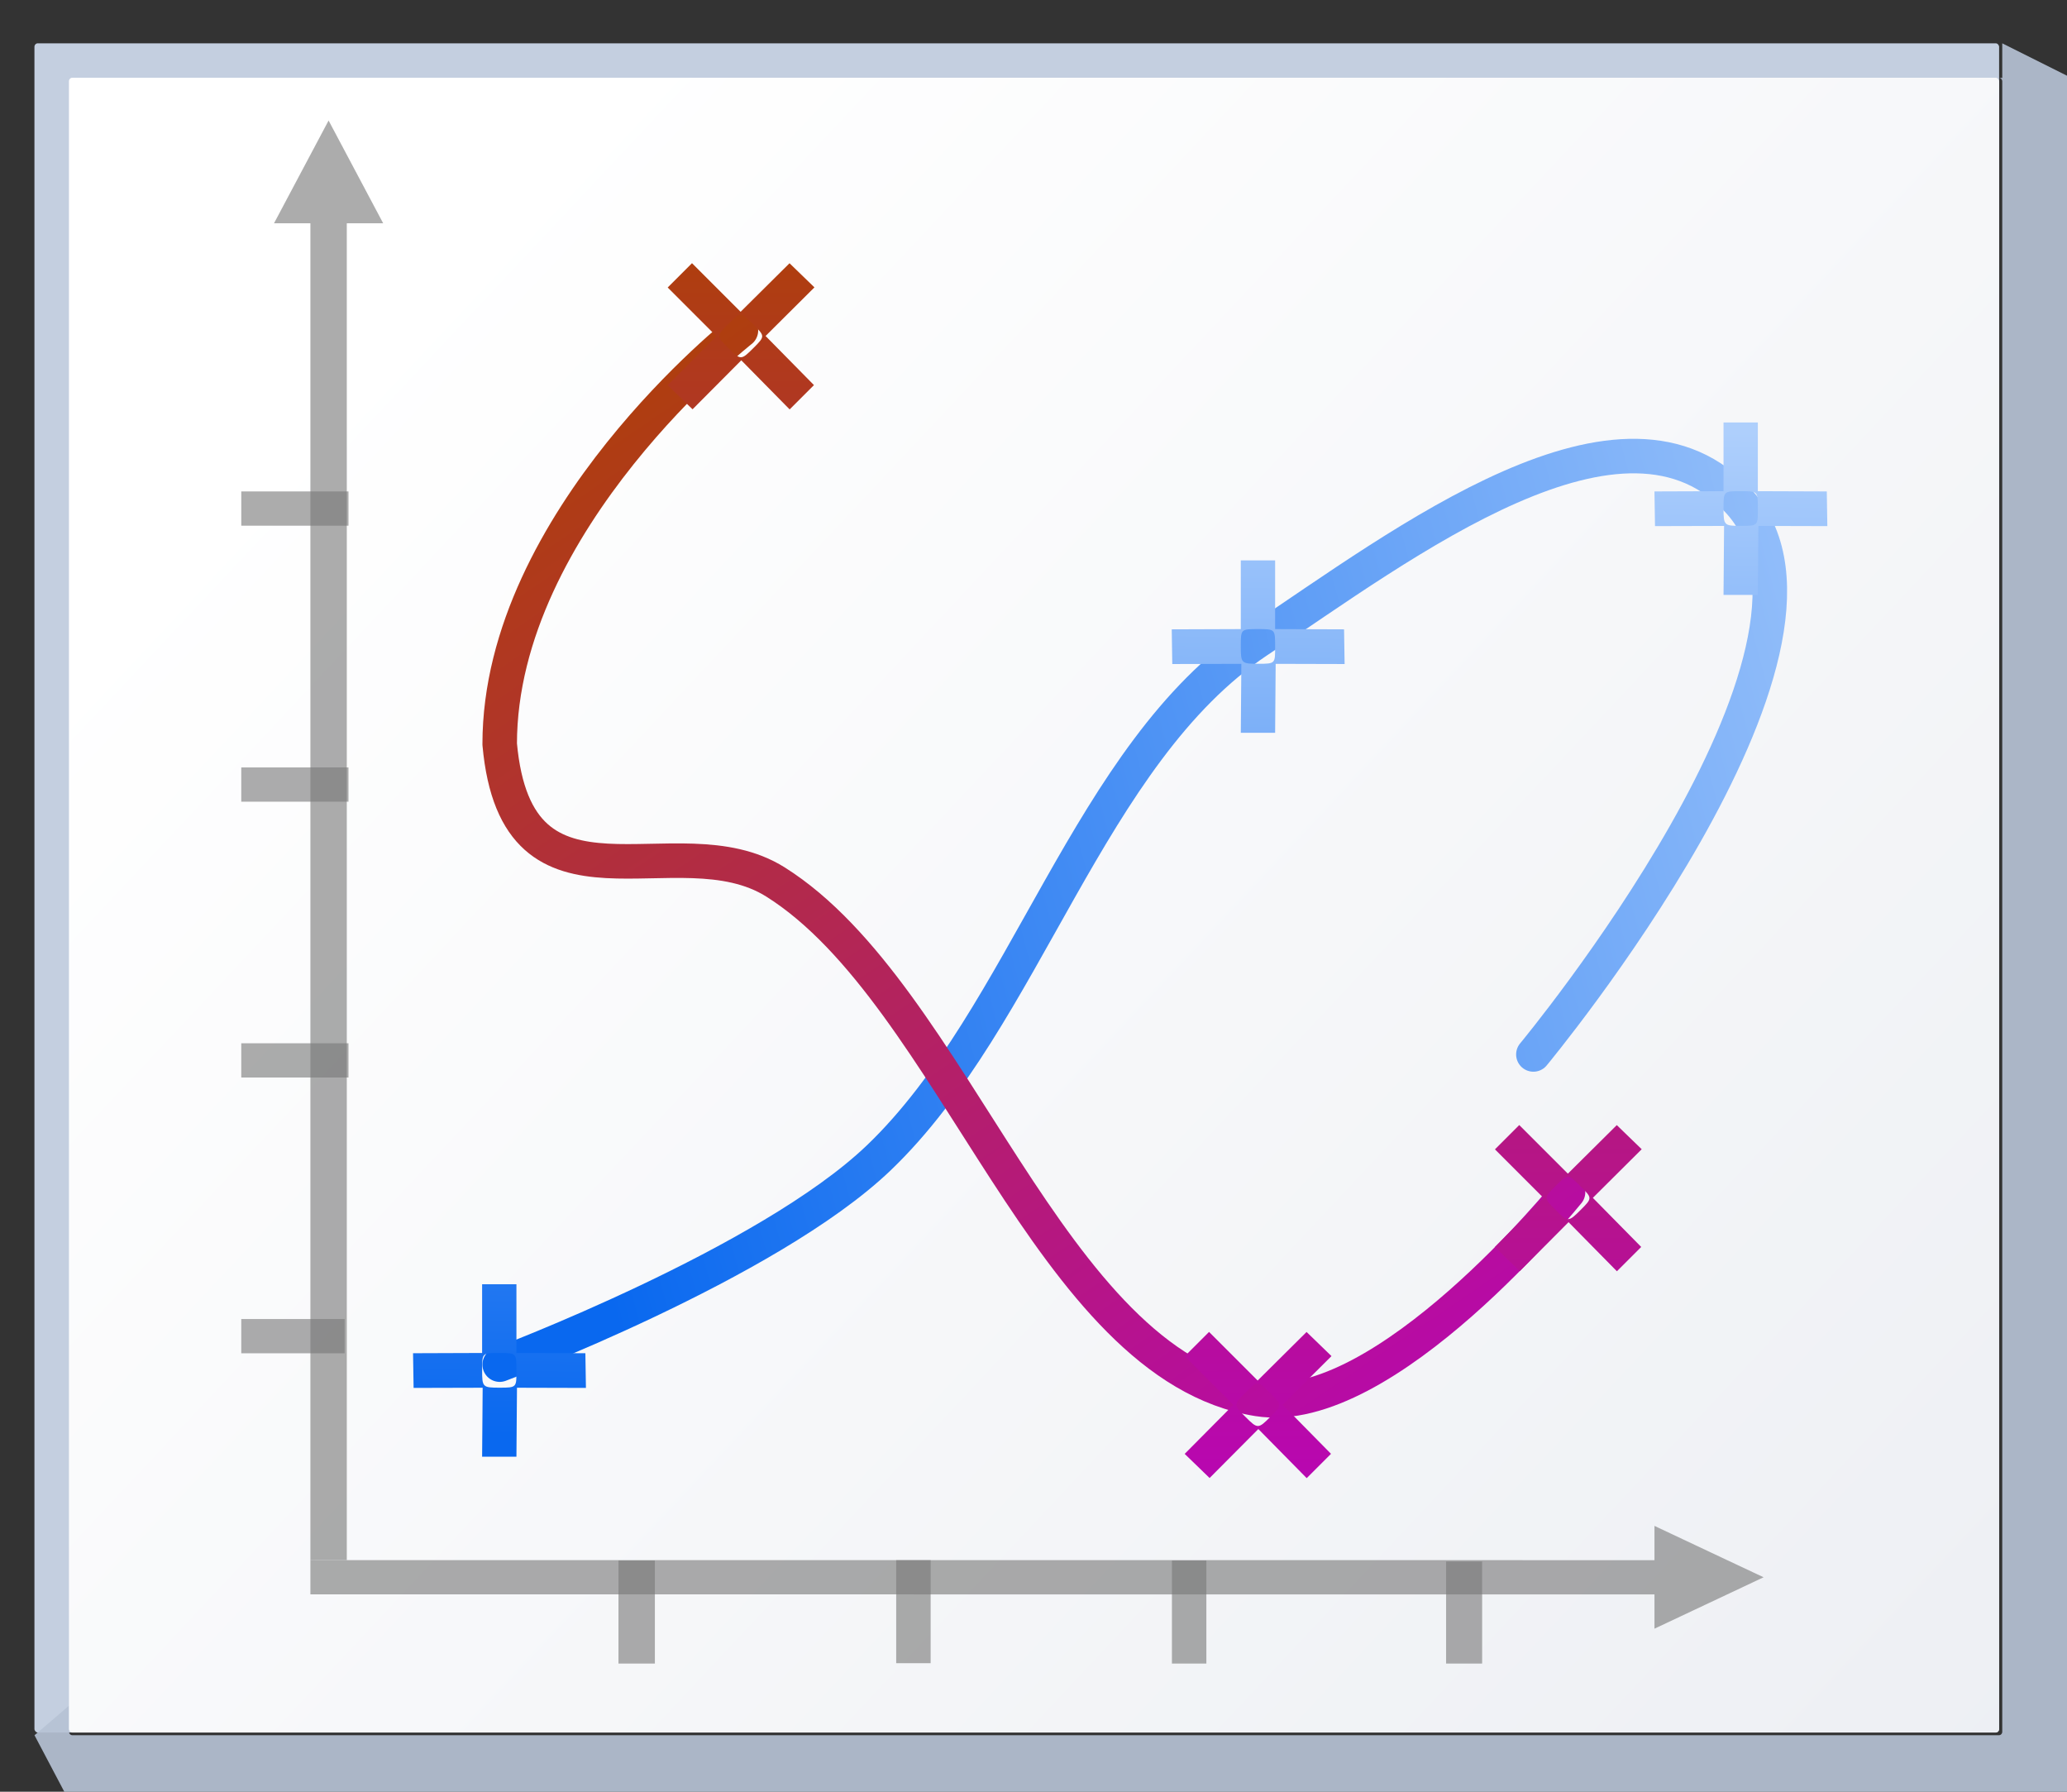<svg height="52" viewBox="0 0 15.875 13.758" width="60" xmlns="http://www.w3.org/2000/svg" xmlns:xlink="http://www.w3.org/1999/xlink"><rect x="0" y="0" width="15.875" height="13.758" fill="#333333" stroke="none"/><linearGradient id="a" gradientUnits="userSpaceOnUse" x1="22.441" x2="22.723" xlink:href="#c" y1="291.241" y2="274.478"/><linearGradient id="b"><stop offset="0" stop-color="#0968ef"/><stop offset="1" stop-color="#aecffc"/></linearGradient><linearGradient id="c" xlink:href="#b"/><linearGradient id="d" gradientUnits="userSpaceOnUse" x1="22.441" x2="22.723" xlink:href="#c" y1="291.241" y2="274.478"/><linearGradient id="e" gradientUnits="userSpaceOnUse" x1="22.441" x2="22.723" xlink:href="#c" y1="291.241" y2="274.478"/><linearGradient id="f" gradientUnits="userSpaceOnUse" x1="22.441" x2="22.723" xlink:href="#c" y1="291.241" y2="274.478"/><linearGradient id="g" gradientUnits="userSpaceOnUse" x1="22.441" x2="22.723" xlink:href="#c" y1="291.241" y2="274.478"/><linearGradient id="h" gradientTransform="matrix(.634 -.634 .634 .634 -180.762 116.216)" gradientUnits="userSpaceOnUse" x1="20.603" x2="39.608" xlink:href="#j" y1="301.159" y2="282.064"/><linearGradient id="i"><stop offset="0" stop-color="#b900c4"/><stop offset="1" stop-color="#ae4300"/></linearGradient><linearGradient id="j" xlink:href="#i"/><linearGradient id="k" gradientTransform="matrix(.634 -.634 .634 .634 -184.713 122.99)" gradientUnits="userSpaceOnUse" x1="29.062" x2="48.067" xlink:href="#j" y1="298.933" y2="279.838"/><linearGradient id="l" gradientTransform="matrix(.634 -.634 .634 .634 -172.296 133.714)" gradientUnits="userSpaceOnUse" x1="27.727" x2="46.731" xlink:href="#j" y1="280.679" y2="261.583"/><linearGradient id="m" gradientTransform="matrix(.634 -.634 .634 .634 -180.198 125.247)" gradientUnits="userSpaceOnUse" x1="27.281" x2="46.286" xlink:href="#j" y1="293.591" y2="274.495"/><linearGradient id="n" gradientTransform="matrix(.634 -.634 .634 .634 -167.216 130.327)" gradientUnits="userSpaceOnUse" x1="21.048" x2="40.053" xlink:href="#j" y1="279.343" y2="260.248"/><linearGradient id="o" gradientUnits="userSpaceOnUse" x1="4.515" x2="40.639" y1="274.423" y2="308.289"><stop offset="0" stop-color="#fff"/><stop offset="1" stop-color="#e6e9ef"/></linearGradient><linearGradient id="p" gradientUnits="userSpaceOnUse" x1="11.706" x2="4.726" xlink:href="#i" y1="295.531" y2="285.267"/><linearGradient id="q" gradientUnits="userSpaceOnUse" x1="3.854" x2="15.831" xlink:href="#b" y1="289.783" y2="286.574"/><g transform="matrix(.469 0 0 .469 0 -125.46)"><g><rect fill="#c4cfe0" height="27.657" rx=".055" ry=".058" width="32.173" x=".564" y="268.214"/><path d="m123.73 2.201v2.135c-.067 0-.135-0-.201 0 .112.003.201.096.201.213v101.971c0 .118-.091.213-.205.213h-119.053c-.114 0-.207-.095-.207-.213v-1.613l-2.133 1.828 2.133 4.043.215.223h123.305l.213-.223v-106.221l-.213-.221h.213z" fill="#b6c2d4" fill-opacity=".917" transform="matrix(.265 0 0 .265 0 267.631)"/><rect fill="url(#o)" height="27.093" rx=".055" ry=".057" width="31.608" x="1.129" y="268.778"/><path d="m5.381 269.478-.298.561-.596 1.122h.596l-0 21.887h.596l0-21.887h.596l-.596-1.122z" fill="#797979" opacity=".614"/><g fill="#787878" fill-opacity=".616"><path d="m3.951 289.101h1.693v.561h-1.693z"/><path d="m3.951 284.586h1.756v.561h-1.756z"/><path d="m3.951 280.07h1.756v.561h-1.756z"/></g><path d="m28.88 293.329-.596.281-1.191.561v-.561l-22.01-.001v-.561l22.01.001v-.561l1.191.561z" fill="#797979" opacity=".614"/><g fill="#787878" fill-opacity=".616"><g transform="matrix(0 -1 -1 0 0 0)"><path d="m-294.742-10.724h1.687v.596h-1.687z"/><path d="m-294.742-19.755h1.687v.564h-1.687z"/><path d="m-294.742-24.271h1.671v.59h-1.671z"/><path d="m-294.736-15.24h1.687v.564h-1.687z"/></g><path d="m3.951 275.551h1.756v.561h-1.756z"/></g><g fill="none" stroke-linecap="round" stroke-linejoin="round" stroke-width=".265" transform="matrix(2.133 0 0 2.133 -.217 -336.657)"><path d="m3.938 293.72s2.059-.773 2.91-1.587c1.13-1.081 1.609-3.102 2.91-3.969 1.109-.738 2.823-2.057 3.704-1.058.993 1.125-1.588 4.233-1.588 4.233" stroke="url(#q)"/><path d="m5.79 285.782s-1.852 1.455-1.852 3.175c.132 1.455 1.359.582 2.117 1.058 1.378.866 2.097 3.712 3.704 3.969.975.156 2.381-1.587 2.381-1.587" stroke="url(#p)"/></g></g><g stroke-width=".506"><path d="m28.224 274.422v1.125l-1.131.004.009.568 1.131-.003-.009 1.129h.562l.009-1.129 1.129.003-.009-.568-1.129-.004v-1.125zm.281 1.125c.281 0 .281 0 .281.281 0 .281.009.287-.272.287-.281 0-.29-.006-.29-.287 0-.281 0-.281.281-.281z" fill="url(#a)"/><path d="m24.826 283.452v1.125l-1.131.004.009.568 1.131-.003-.009 1.129h.562l.009-1.129 1.129.003-.009-.568-1.129-.004v-1.125zm.281 1.125c.281 0 .281 0 .281.281 0 .281.009.287-.272.287-.281 0-.29-.006-.29-.287 0-.281 0-.281.281-.281z" fill="url(#d)"/><path d="m20.319 276.68v1.125l-1.131.004.009.568 1.131-.003-.009 1.129h.562l.009-1.129 1.129.003-.009-.568-1.129-.004v-1.125zm.281 1.125c.281 0 .281 0 .281.281 0 .281.009.287-.272.287-.281 0-.29-.006-.29-.287 0-.281 0-.281.281-.281z" fill="url(#e)"/><path d="m14.102 285.146v1.125l-1.131.004.009.568 1.131-.003-.009 1.129h.562l.009-1.129 1.129.003-.009-.568-1.129-.004v-1.125zm.281 1.125c.281 0 .281 0 .281.281 0 .281.009.287-.272.287-.281 0-.29-.006-.29-.287 0-.281 0-.281.281-.281z" fill="url(#f)"/><path d="m7.895 288.532v1.125l-1.131.004.009.568 1.131-.003-.009 1.129h.562l.009-1.129 1.129.003-.009-.568-1.129-.004v-1.125zm.281 1.125c.281 0 .281 0 .281.281 0 .281.009.287-.272.287-.281 0-.29-.006-.29-.287 0-.281 0-.281.281-.281z" fill="url(#g)"/><path d="m10.934 272.212.796.796-.797.803.408.395.798-.802.792.804.398-.398-.792-.804.8-.796-.408-.395-.801.795-.796-.796zm.995.597c.199-.199.199-.199.398 0 .199.199.209.197.01.395-.199.199-.209.201-.408.002-.199-.199-.199-.199-0-.398z" fill="url(#h)"/><path d="m6.983 278.986.796.796-.797.803.408.395.798-.802.792.804.398-.398-.792-.804.8-.796-.408-.395-.801.795-.796-.796zm.995.597c.199-.199.199-.199.398 0 .199.199.209.197.01.395-.199.199-.209.201-.408.002-.199-.199-.199-.199-0-.398z" fill="url(#k)"/><path d="m19.401 289.71.796.796-.797.803.408.395.798-.802.792.804.398-.398-.792-.804.8-.796-.408-.395-.801.795-.796-.796zm.995.597c.199-.199.199-.199.398 0 .199.199.209.197.01.395-.199.199-.209.201-.408.002-.199-.199-.199-.199-0-.398z" fill="url(#l)"/><path d="m11.499 281.243.796.796-.797.803.408.395.798-.802.792.804.398-.398-.792-.804.8-.796-.408-.395-.801.795-.796-.796zm.995.597c.199-.199.199-.199.398 0 .199.199.209.197.01.395-.199.199-.209.201-.408.002-.199-.199-.199-.199-0-.398z" fill="url(#m)"/><path d="m24.481 286.323.796.796-.797.803.408.395.798-.802.792.804.398-.398-.792-.804.8-.796-.408-.395-.801.795-.796-.796zm.995.597c.199-.199.199-.199.398 0 .199.199.209.197.01.395-.199.199-.209.201-.408.002-.199-.199-.199-.199-0-.398z" fill="url(#n)"/></g></g></svg>